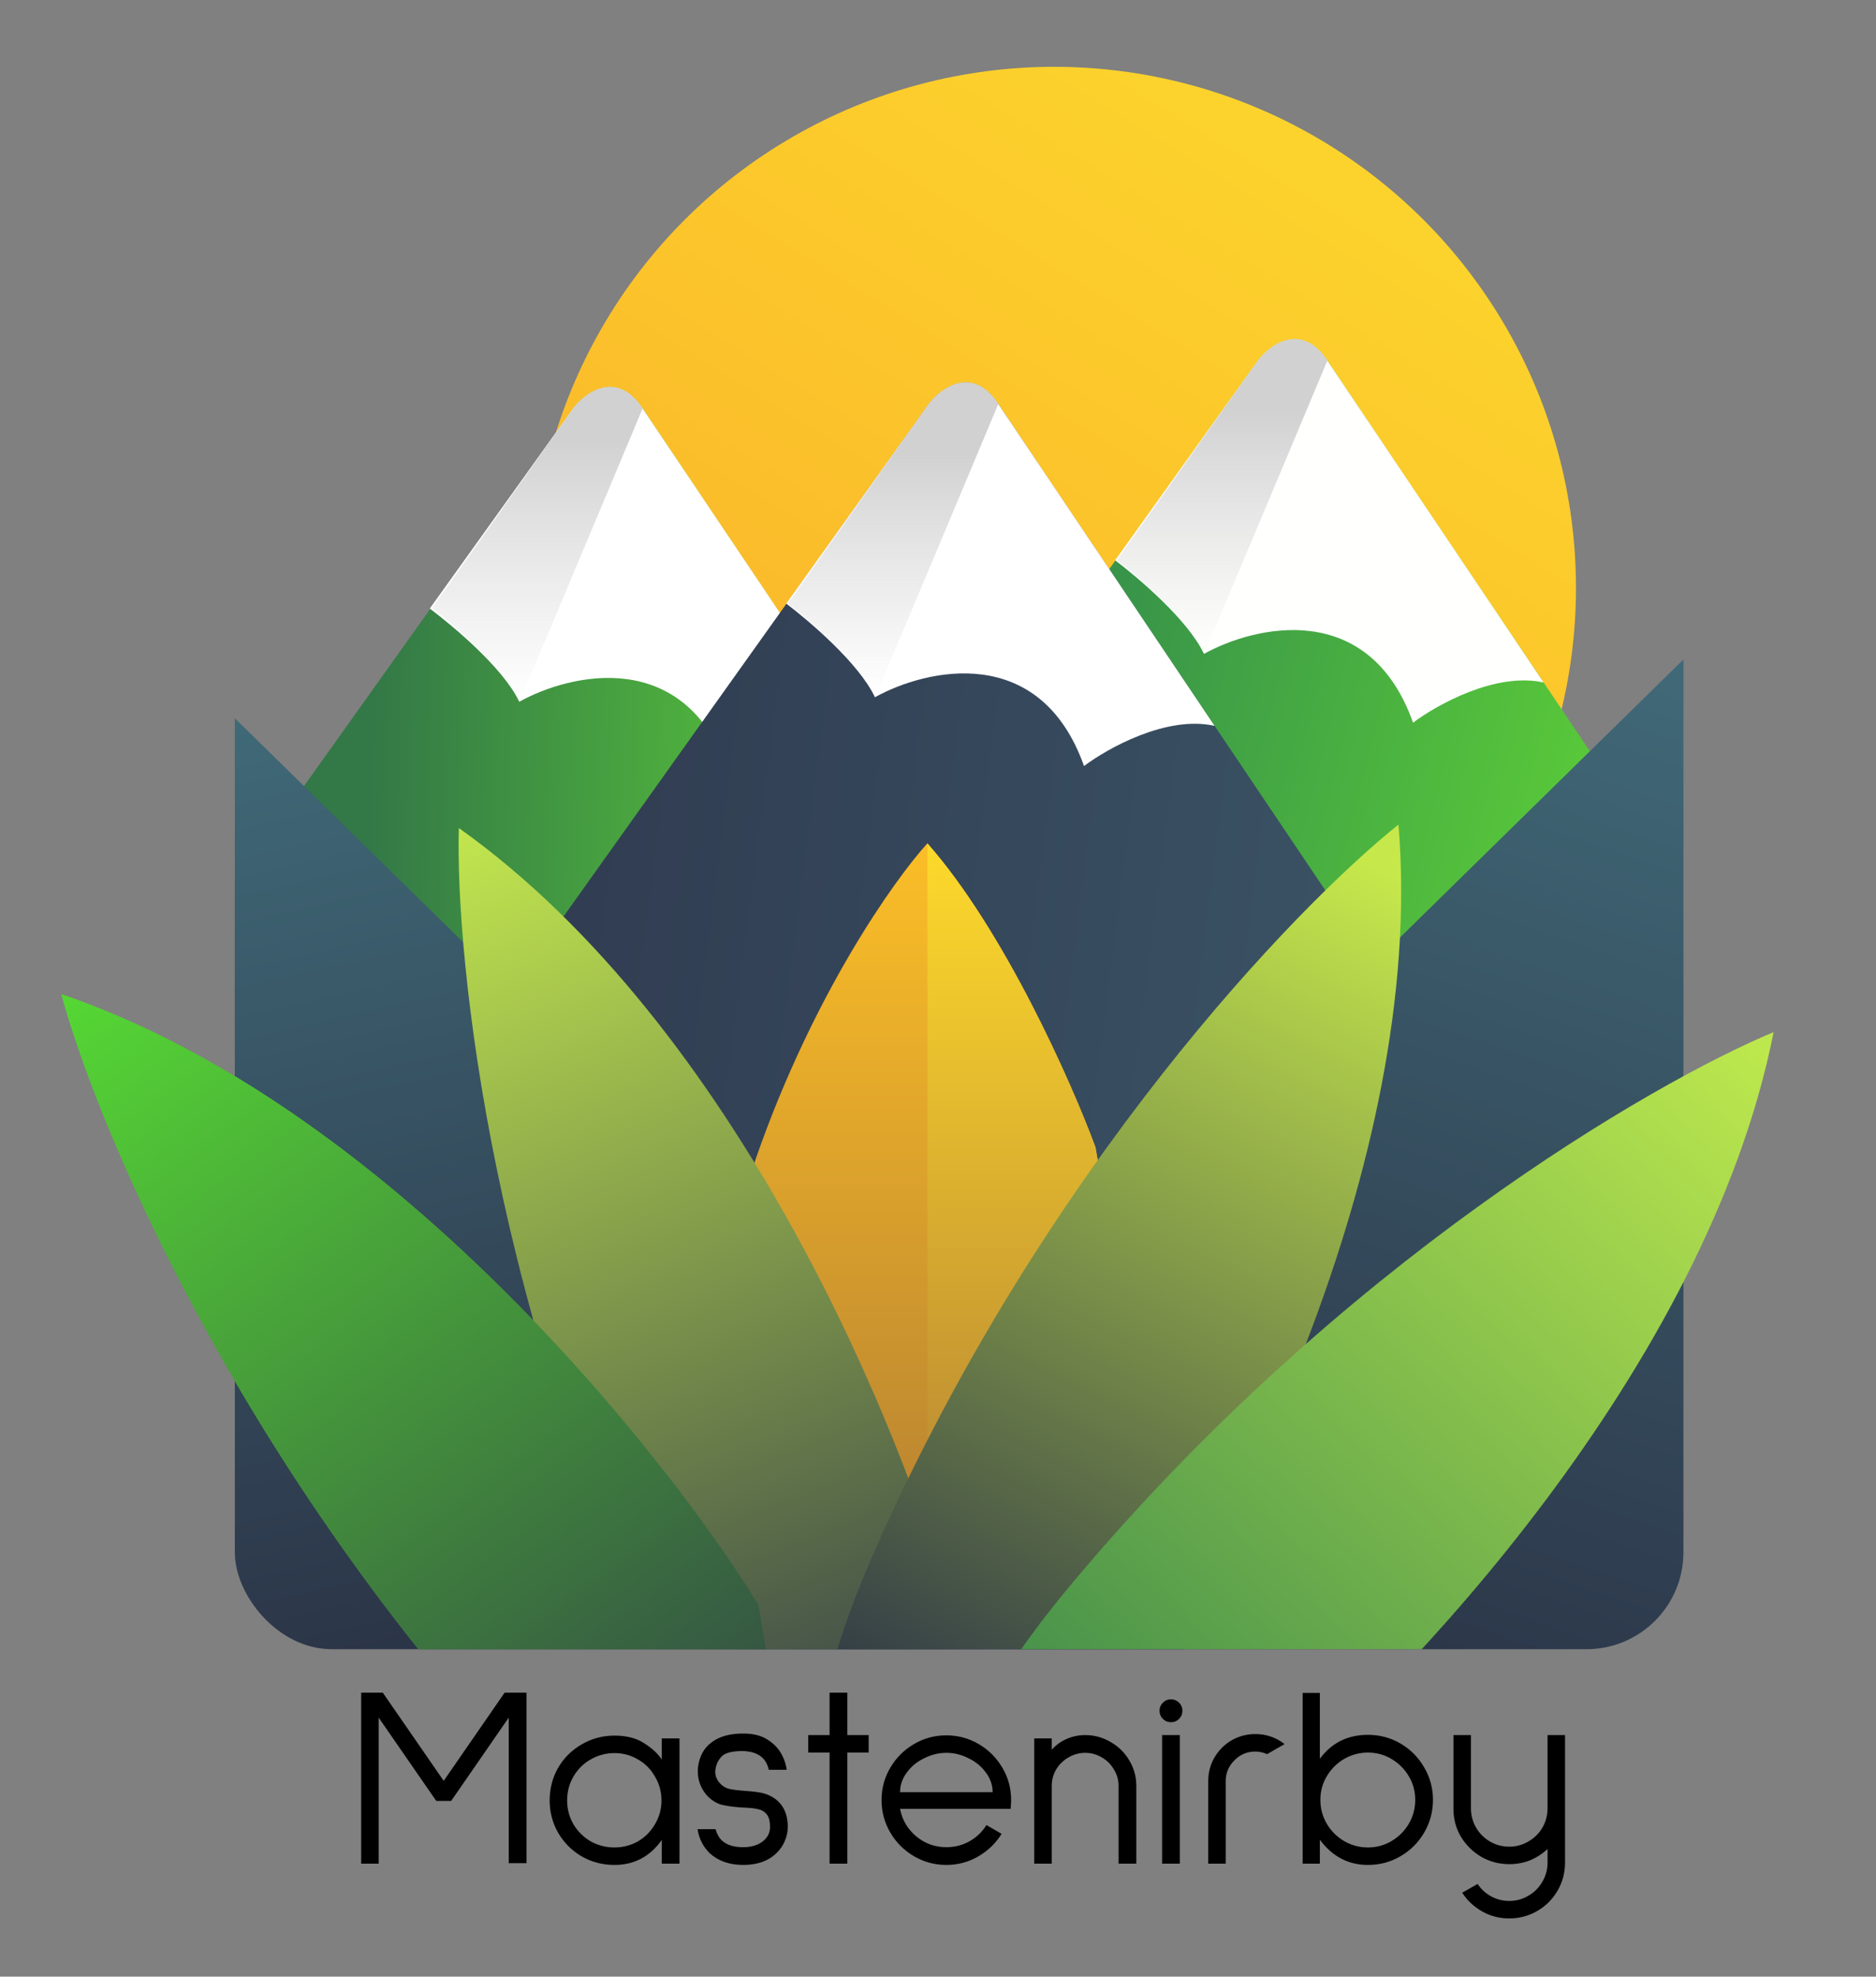 <svg width="337" height="355" viewBox="0 0 337 355" fill="none" xmlns="http://www.w3.org/2000/svg">
<rect x="0" y="0" width="337" height="355" fill="#808080" stroke="none"/>
<ellipse cx="189.354" cy="105.575" rx="93.752" ry="93.575" fill="url(#paint0_linear_2986_2819)"/>
<g clip-path="url(#clip0_2986_2819)">
<path d="M102.948 73.362L36.34 166.804L33.841 219.765L148.908 217.294L176.269 163.826C157.923 136.583 120.072 80.349 115.436 73.362C110.801 66.375 105.18 70.451 102.948 73.362Z" fill="url(#paint1_linear_2986_2819)"/>
<path d="M102.948 73.362L77.206 109.288C81.219 112.333 90.387 119.891 93.276 126.035C102.505 120.905 122.937 116.194 130.836 138.389C135.095 135.178 145.747 129.24 154.29 131.178L115.437 73.362C110.801 66.375 105.18 70.451 102.948 73.362Z" fill="white"/>
<path d="M102.948 73.362L77.627 109.218C81.64 112.264 90.387 119.891 93.276 126.035C97.671 115.769 115.437 73.362 115.437 73.362C110.802 66.375 105.18 70.451 102.948 73.362Z" fill="url(#paint2_linear_2986_2819)"/>
<path d="M225.954 64.764L159.347 158.207L156.847 211.167L271.914 208.696L299.276 155.228C280.929 127.985 243.078 71.752 238.443 64.764C233.808 57.777 228.186 61.853 225.954 64.764Z" fill="url(#paint3_linear_2986_2819)"/>
<path d="M225.954 64.764L200.321 100.623C204.334 103.668 213.393 111.293 216.282 117.438C225.511 112.307 245.943 107.596 253.842 129.792C258.101 126.58 268.753 120.642 277.296 122.58L238.443 64.764C233.807 57.777 228.186 61.853 225.954 64.764Z" fill="#FFFFFE"/>
<path d="M225.954 64.764L200.633 100.62C204.646 103.666 213.393 111.293 216.282 117.438C220.677 107.171 238.443 64.764 238.443 64.764C233.807 57.777 228.186 61.853 225.954 64.764Z" fill="url(#paint4_linear_2986_2819)"/>
<path d="M270.497 285.207H226.012C211.506 270.653 185.053 234.225 195.289 204.943C205.525 175.66 220.036 155.181 226.012 148.602C239.803 164.231 251.889 191.5 256.208 203.181L270.497 285.207Z" fill="#D9D9D9"/>
<path d="M166.846 72.549L100.238 165.992L97.738 218.952L212.805 216.481L240.167 163.013C221.82 135.77 183.969 79.537 179.334 72.549C174.699 65.562 169.077 69.638 166.846 72.549Z" fill="url(#paint5_linear_2986_2819)"/>
<path d="M166.845 72.549L141.24 108.403C145.253 111.449 154.284 119.078 157.173 125.223C166.402 120.093 186.834 115.381 194.733 137.577C198.992 134.365 209.645 128.427 218.187 130.366L179.334 72.549C174.699 65.562 169.077 69.638 166.845 72.549Z" fill="white"/>
<path d="M166.845 72.549L141.524 108.406C145.537 111.451 154.284 119.078 157.173 125.223C161.568 114.956 179.334 72.549 179.334 72.549C174.698 65.562 169.077 69.638 166.845 72.549Z" fill="url(#paint6_linear_2986_2819)"/>
<path d="M212.671 296.191L32.519 119.516L28.564 296.191H212.671Z" fill="url(#paint7_linear_2986_2819)"/>
<path d="M135.338 282.285L315.49 105.609L319.445 282.285L299.4 301.496H135.338V282.285Z" fill="url(#paint8_linear_2986_2819)"/>
<path d="M211.079 288.07H166.595C152.089 273.517 125.636 237.089 135.872 207.806C146.108 178.524 160.618 158.044 166.595 151.465C180.385 167.094 192.471 194.363 196.791 206.044L211.079 288.07Z" fill="url(#paint9_linear_2986_2819)"/>
<g clip-path="url(#clip1_2986_2819)">
<path d="M211.08 288.07H166.595C152.089 273.517 125.636 237.089 135.872 207.806C146.108 178.524 160.619 158.044 166.595 151.465C180.386 167.094 192.472 194.363 196.791 206.044L211.08 288.07Z" fill="url(#paint10_linear_2986_2819)"/>
</g>
<path d="M92.174 316.158C42.114 261.401 17.2 201.589 11 178.527C69.228 198.34 118.728 259.855 136.199 288.136C142.383 320.292 142.235 370.915 92.174 316.158Z" fill="url(#paint11_linear_2986_2819)"/>
<path d="M120.879 303.796C88.554 237.016 81.772 172.578 82.422 148.707C132.559 184.334 162.415 257.429 171.076 289.524C167.812 322.106 153.203 370.575 120.879 303.796Z" fill="url(#paint12_linear_2986_2819)"/>
<path d="M157.552 277.546C187.711 209.761 232.563 163.001 251.219 148.094C256.353 209.385 219.776 279.36 200.845 306.686C173.848 325.216 127.392 345.331 157.552 277.546Z" fill="url(#paint13_linear_2986_2819)"/>
</g>
<g clip-path="url(#clip2_2986_2819)">
<path d="M92.174 316.158C42.114 261.401 17.2 201.589 11 178.527C69.228 198.34 118.728 259.855 136.199 288.136C142.383 320.292 142.235 370.915 92.174 316.158Z" fill="url(#paint14_linear_2986_2819)"/>
<path d="M192.89 283.99C240.564 227.143 296.566 194.555 318.608 185.367C306.651 245.7 252.205 302.883 226.476 323.933C195.417 334.306 145.217 340.838 192.89 283.99Z" fill="url(#paint15_linear_2986_2819)"/>
</g>
<path d="M94.576 303.997V334.615H91.389V308.476L81.045 323.439H78.366L68.022 308.476V334.707H64.881V303.997H68.76L79.706 319.837L90.65 303.997H94.576ZM122.061 312.217V334.707H118.875V330.458C116.75 333.445 113.918 334.938 110.377 334.938C108.253 334.938 106.298 334.43 104.512 333.414C102.727 332.367 101.31 330.951 100.264 329.165C99.248 327.38 98.74 325.44 98.74 323.346C98.74 321.222 99.248 319.267 100.264 317.481C101.31 315.696 102.727 314.295 104.512 313.279C106.298 312.232 108.253 311.709 110.377 311.709C112.563 311.709 114.349 312.171 115.734 313.094C117.151 313.987 118.197 314.957 118.875 316.004V312.217H122.061ZM110.377 331.798C111.917 331.798 113.333 331.428 114.626 330.689C115.919 329.92 116.935 328.888 117.674 327.595C118.444 326.302 118.828 324.886 118.828 323.346C118.828 321.807 118.444 320.391 117.674 319.098C116.935 317.774 115.919 316.743 114.626 316.004C113.333 315.234 111.917 314.849 110.377 314.849C108.838 314.849 107.406 315.234 106.082 316.004C104.789 316.743 103.758 317.774 102.988 319.098C102.249 320.391 101.88 321.807 101.88 323.346C101.88 324.886 102.249 326.302 102.988 327.595C103.758 328.888 104.789 329.92 106.082 330.689C107.406 331.428 108.838 331.798 110.377 331.798ZM128.536 328.519C128.782 329.381 129.167 330.058 129.69 330.551C130.552 331.351 131.814 331.751 133.477 331.751C134.924 331.751 136.094 331.413 136.987 330.735C137.88 330.058 138.326 329.181 138.326 328.103C138.326 327.087 138.126 326.333 137.726 325.84C137.325 325.348 136.802 325.04 136.155 324.917C135.54 324.763 134.678 324.67 133.569 324.64C131.968 324.547 130.66 324.378 129.644 324.132C128.628 323.854 127.704 323.254 126.873 322.33C125.857 321.068 125.349 319.683 125.349 318.174C125.349 317.805 125.364 317.528 125.395 317.343C125.642 315.403 126.457 313.926 127.843 312.91C129.228 311.863 131.091 311.339 133.431 311.339H133.477C135.201 311.339 136.602 311.663 137.679 312.309C138.757 312.956 139.588 313.741 140.173 314.664C140.789 315.68 141.174 316.743 141.328 317.851H138.095C138.033 317.42 137.833 316.912 137.495 316.327C136.725 315.157 135.386 314.541 133.477 314.48C131.537 314.48 130.26 314.803 129.644 315.449C129.028 316.096 128.659 316.85 128.536 317.712C128.505 317.836 128.489 318.005 128.489 318.22C128.489 318.959 128.751 319.621 129.274 320.206C129.705 320.73 130.26 321.084 130.937 321.268C131.614 321.422 132.584 321.545 133.846 321.638C134.862 321.699 135.724 321.792 136.433 321.915C137.171 322.038 137.864 322.269 138.511 322.608C140.512 323.685 141.512 325.517 141.512 328.103C141.512 328.996 141.328 329.858 140.958 330.689C140.62 331.49 140.127 332.198 139.48 332.814C138.033 334.23 136.048 334.938 133.523 334.938C131.06 334.938 129.059 334.245 127.52 332.86C126.319 331.69 125.58 330.243 125.303 328.519H128.536ZM156.044 314.757H152.211V334.707H149.024V314.757H145.191V311.616H149.024V303.997H152.211V311.616H156.044V314.757ZM161.685 324.87C162.055 326.841 163.025 328.488 164.595 329.812C166.165 331.105 167.966 331.751 169.998 331.751C171.507 331.751 172.892 331.397 174.154 330.689C175.417 329.981 176.433 329.011 177.202 327.78L179.927 329.35C178.88 331.043 177.479 332.398 175.724 333.414C173.97 334.43 172.061 334.938 169.998 334.938C167.904 334.938 165.965 334.415 164.179 333.368C162.393 332.321 160.977 330.905 159.93 329.119C158.884 327.333 158.36 325.394 158.36 323.3C158.36 321.176 158.884 319.236 159.93 317.481C160.977 315.696 162.393 314.28 164.179 313.233C165.965 312.186 167.904 311.663 169.998 311.663C172.091 311.663 174.031 312.186 175.817 313.233C177.602 314.28 179.019 315.696 180.065 317.481C181.112 319.236 181.636 321.176 181.636 323.3C181.636 323.67 181.605 324.193 181.543 324.87H161.685ZM169.998 314.803C168.643 314.803 167.319 315.126 166.026 315.773C164.733 316.389 163.687 317.251 162.886 318.359C162.086 319.436 161.685 320.606 161.685 321.869H178.311C178.311 320.606 177.91 319.436 177.11 318.359C176.309 317.251 175.263 316.389 173.97 315.773C172.707 315.126 171.383 314.803 169.998 314.803ZM194.935 311.616C196.598 311.616 198.122 312.032 199.507 312.863C200.923 313.664 202.047 314.772 202.878 316.188C203.709 317.574 204.125 319.098 204.125 320.76V334.707H200.939V320.76C200.939 319.683 200.662 318.698 200.107 317.805C199.584 316.881 198.86 316.158 197.937 315.634C197.013 315.08 196.013 314.803 194.935 314.803C193.857 314.803 192.857 315.08 191.933 315.634C191.01 316.158 190.271 316.881 189.717 317.805C189.193 318.698 188.931 319.683 188.931 320.76V334.707H185.791V312.217H188.931V314.249C189.701 313.387 190.594 312.74 191.61 312.309C192.657 311.847 193.765 311.616 194.935 311.616ZM210.374 305.197C210.928 305.197 211.405 305.397 211.805 305.798C212.205 306.198 212.406 306.675 212.406 307.229C212.406 307.814 212.205 308.307 211.805 308.707C211.405 309.107 210.928 309.307 210.374 309.307C209.789 309.307 209.296 309.107 208.896 308.707C208.496 308.307 208.295 307.814 208.295 307.229C208.295 306.675 208.496 306.198 208.896 305.798C209.296 305.397 209.789 305.197 210.374 305.197ZM211.944 311.616V334.707H208.757V311.616H211.944ZM227.62 315.034C226.912 314.726 226.204 314.572 225.496 314.572C224.049 314.572 222.802 315.095 221.755 316.142C220.708 317.189 220.185 318.436 220.185 319.883V334.707H217.045V319.883C217.045 318.22 217.476 316.712 218.338 315.357C219.231 313.972 220.385 312.94 221.801 312.263L221.894 312.217C223.033 311.693 224.233 311.432 225.496 311.432C227.466 311.432 229.221 312.032 230.76 313.233L227.62 315.034ZM237.096 304.043V315.865C239.22 313.002 242.099 311.57 245.732 311.57C247.856 311.57 249.811 312.094 251.597 313.14C253.382 314.187 254.799 315.619 255.845 317.435C256.892 319.221 257.416 321.161 257.416 323.254C257.416 325.348 256.892 327.303 255.845 329.119C254.799 330.905 253.382 332.321 251.597 333.368C249.811 334.415 247.856 334.938 245.732 334.938C242.222 334.938 239.343 333.429 237.096 330.412V334.707H234.002V304.043H237.096ZM237.188 323.254C237.188 324.793 237.573 326.225 238.343 327.549C239.112 328.842 240.144 329.873 241.437 330.643C242.761 331.413 244.192 331.798 245.732 331.798C247.271 331.798 248.687 331.413 249.98 330.643C251.274 329.873 252.305 328.842 253.075 327.549C253.844 326.225 254.229 324.793 254.229 323.254C254.229 321.715 253.844 320.299 253.075 319.005C252.305 317.712 251.274 316.681 249.98 315.911C248.687 315.142 247.271 314.757 245.732 314.757C244.192 314.757 242.761 315.142 241.437 315.911C240.144 316.681 239.112 317.712 238.343 319.005C237.573 320.299 237.188 321.715 237.188 323.254ZM281.138 311.616V334.522C281.138 336.339 280.692 338.017 279.799 339.556C278.906 341.095 277.69 342.312 276.15 343.204C274.611 344.097 272.933 344.544 271.117 344.544C269.362 344.544 267.745 344.128 266.268 343.297C264.79 342.465 263.589 341.342 262.665 339.926L265.436 338.355C266.052 339.279 266.853 340.018 267.838 340.572C268.854 341.126 269.947 341.403 271.117 341.403C272.348 341.403 273.487 341.095 274.534 340.48C275.612 339.864 276.458 339.017 277.074 337.94C277.69 336.893 277.998 335.754 277.998 334.522V332.075C277.074 332.937 276.027 333.614 274.857 334.107C273.687 334.568 272.44 334.799 271.117 334.799C269.331 334.799 267.668 334.368 266.129 333.506C264.62 332.613 263.404 331.428 262.481 329.95C261.588 328.473 261.126 326.841 261.095 325.055V311.616H264.236V324.778C264.236 326.01 264.544 327.164 265.159 328.242C265.775 329.288 266.606 330.12 267.653 330.735C268.731 331.351 269.885 331.659 271.117 331.659C272.348 331.659 273.487 331.351 274.534 330.735C275.612 330.12 276.458 329.288 277.074 328.242C277.69 327.164 277.998 326.01 277.998 324.778V311.616H281.138Z" fill="black"/>
<defs>
<linearGradient id="paint0_linear_2986_2819" x1="244.692" y1="26.473" x2="145.487" y2="187.724" gradientUnits="userSpaceOnUse">
<stop stop-color="#FCD42C"/>
<stop offset="1" stop-color="#FBAF2A"/>
</linearGradient>
<linearGradient id="paint1_linear_2986_2819" x1="52.071" y1="143.602" x2="167.664" y2="146.942" gradientUnits="userSpaceOnUse">
<stop offset="0.12" stop-color="#337847"/>
<stop offset="1" stop-color="#61D637"/>
</linearGradient>
<linearGradient id="paint2_linear_2986_2819" x1="96.532" y1="69.504" x2="96.532" y2="126.035" gradientUnits="userSpaceOnUse">
<stop offset="0.165" stop-color="#D1D1D1"/>
<stop offset="1" stop-color="#D9D9D9" stop-opacity="0"/>
</linearGradient>
<linearGradient id="paint3_linear_2986_2819" x1="196.496" y1="125.819" x2="299.276" y2="152.06" gradientUnits="userSpaceOnUse">
<stop stop-color="#389449"/>
<stop offset="1" stop-color="#5FD237"/>
</linearGradient>
<linearGradient id="paint4_linear_2986_2819" x1="219.538" y1="60.906" x2="219.538" y2="117.438" gradientUnits="userSpaceOnUse">
<stop offset="0.225" stop-color="#D1D1D1"/>
<stop offset="1" stop-color="#D9D9D9" stop-opacity="0"/>
</linearGradient>
<linearGradient id="paint5_linear_2986_2819" x1="106.472" y1="149.797" x2="243.538" y2="167.438" gradientUnits="userSpaceOnUse">
<stop stop-color="#313D52"/>
<stop offset="1" stop-color="#3A5264"/>
</linearGradient>
<linearGradient id="paint6_linear_2986_2819" x1="160.429" y1="68.691" x2="160.429" y2="125.223" gradientUnits="userSpaceOnUse">
<stop offset="0.225" stop-color="#D1D1D1"/>
<stop offset="1" stop-color="#D9D9D9" stop-opacity="0"/>
</linearGradient>
<linearGradient id="paint7_linear_2986_2819" x1="42.46" y1="119.516" x2="82.386" y2="296.191" gradientUnits="userSpaceOnUse">
<stop stop-color="#416C7A"/>
<stop offset="1" stop-color="#2B3447"/>
</linearGradient>
<linearGradient id="paint8_linear_2986_2819" x1="305.338" y1="105.609" x2="237.169" y2="301.496" gradientUnits="userSpaceOnUse">
<stop stop-color="#426D7B"/>
<stop offset="1" stop-color="#2B3447"/>
</linearGradient>
<linearGradient id="paint9_linear_2986_2819" x1="172.327" y1="151.465" x2="172.327" y2="288.07" gradientUnits="userSpaceOnUse">
<stop stop-color="#FBBE27"/>
<stop offset="1" stop-color="#B27D32"/>
<stop offset="1" stop-color="#737373"/>
</linearGradient>
<linearGradient id="paint10_linear_2986_2819" x1="172.328" y1="151.465" x2="172.328" y2="288.07" gradientUnits="userSpaceOnUse">
<stop stop-color="#FDD92B"/>
<stop offset="1" stop-color="#B17E34"/>
</linearGradient>
<linearGradient id="paint11_linear_2986_2819" x1="12.753" y1="180.127" x2="126.747" y2="337.553" gradientUnits="userSpaceOnUse">
<stop stop-color="#55D634"/>
<stop offset="1" stop-color="#304345"/>
</linearGradient>
<linearGradient id="paint12_linear_2986_2819" x1="82.502" y1="148.707" x2="156.685" y2="336.626" gradientUnits="userSpaceOnUse">
<stop stop-color="#C2E64E"/>
<stop offset="1" stop-color="#293247"/>
</linearGradient>
<linearGradient id="paint13_linear_2986_2819" x1="243.538" y1="153.869" x2="160.305" y2="315.365" gradientUnits="userSpaceOnUse">
<stop stop-color="#C6E84B"/>
<stop offset="1" stop-color="#2A3346"/>
</linearGradient>
<linearGradient id="paint14_linear_2986_2819" x1="12.753" y1="180.127" x2="126.747" y2="337.553" gradientUnits="userSpaceOnUse">
<stop stop-color="#55D634"/>
<stop offset="1" stop-color="#304345"/>
</linearGradient>
<linearGradient id="paint15_linear_2986_2819" x1="313.728" y1="185.367" x2="184.812" y2="327.642" gradientUnits="userSpaceOnUse">
<stop stop-color="#BDE84D"/>
<stop offset="1" stop-color="#3A884B"/>
</linearGradient>
<clipPath id="clip0_2986_2819">
<rect x="42.183" y="33.84" width="260.225" height="262.351" rx="17.413" fill="white"/>
</clipPath>
<clipPath id="clip1_2986_2819">
<rect width="44.475" height="136.606" fill="white" transform="translate(166.597 151.465)"/>
</clipPath>
<clipPath id="clip2_2986_2819">
<rect width="316.729" height="117.662" fill="white" transform="translate(11 178.527)"/>
</clipPath>
</defs>
</svg>
